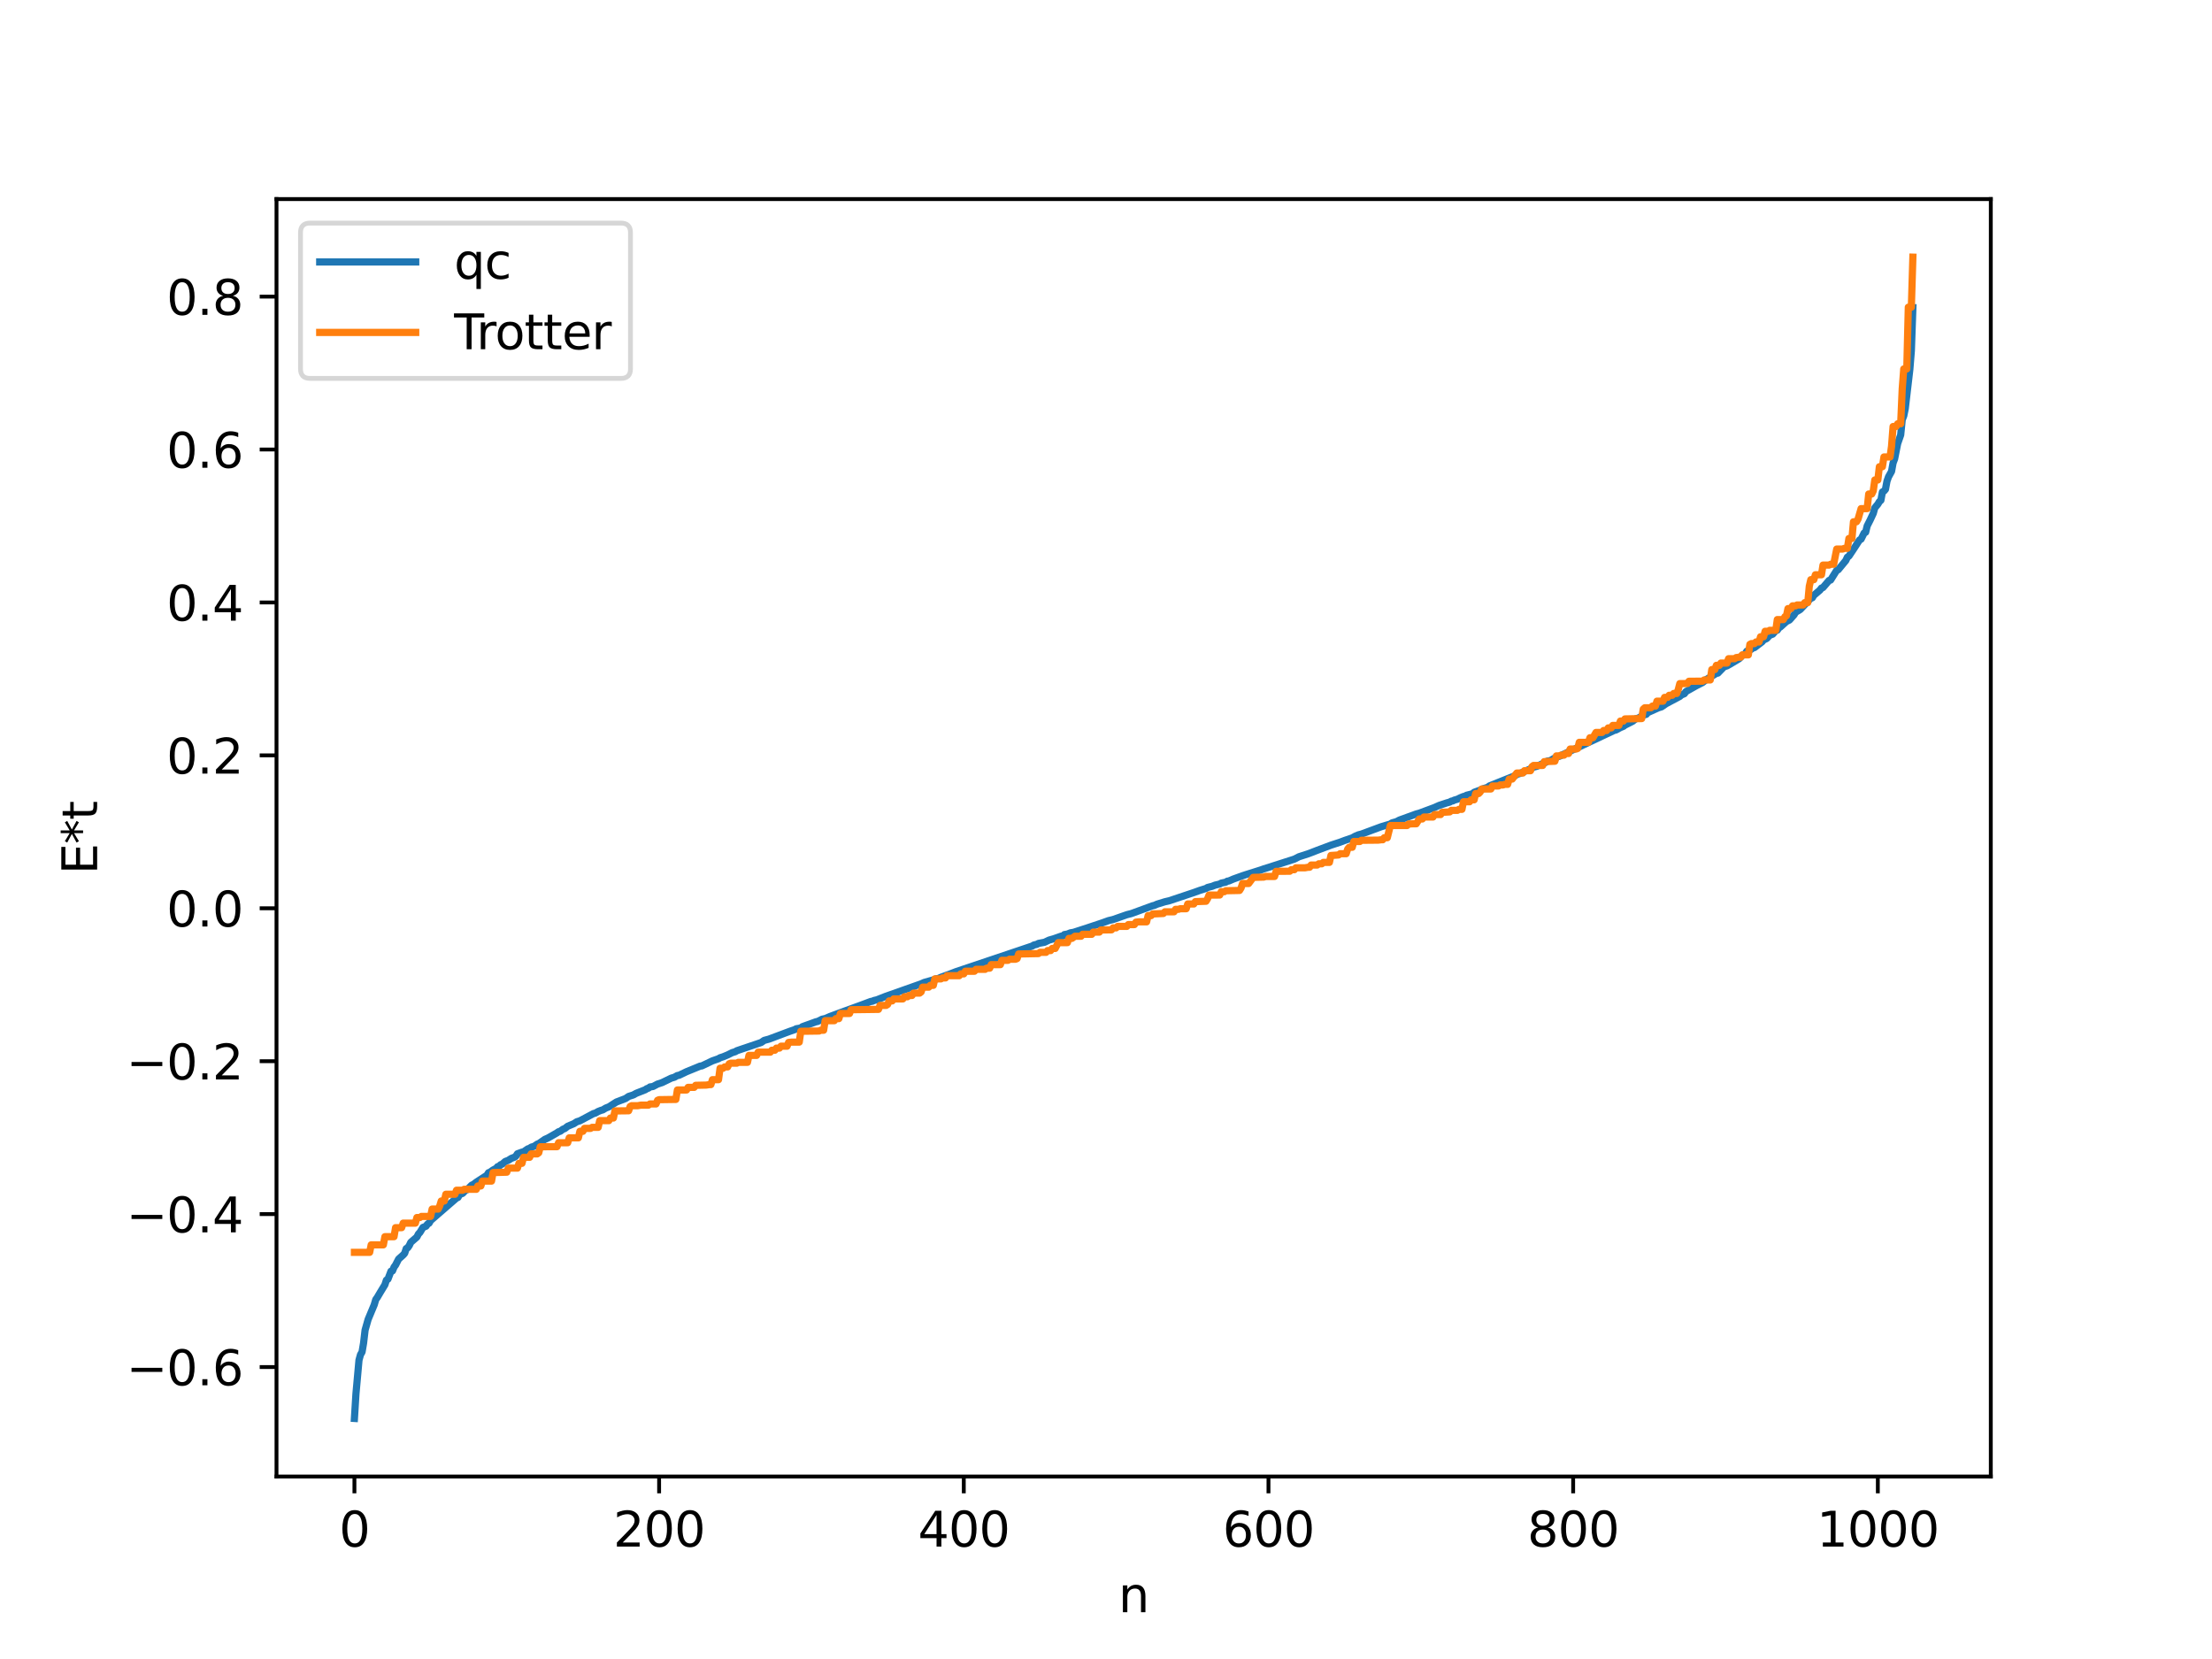<?xml version="1.0" encoding="utf-8" standalone="no"?>
<!DOCTYPE svg PUBLIC "-//W3C//DTD SVG 1.1//EN"
  "http://www.w3.org/Graphics/SVG/1.1/DTD/svg11.dtd">
<svg xmlns:xlink="http://www.w3.org/1999/xlink" width="460.8pt" height="345.6pt" viewBox="0 0 460.8 345.6" xmlns="http://www.w3.org/2000/svg" version="1.1">
 <defs>
  <style type="text/css">*{stroke-linejoin: round; stroke-linecap: butt}</style>
 </defs>
 <g id="figure_1">
  <g id="patch_1">
   <path d="M 0 345.6 
L 460.8 345.6 
L 460.8 0 
L 0 0 
z
" style="fill: #ffffff"/>
  </g>
  <g id="axes_1">
   <g id="patch_2">
    <path d="M 57.6 307.584 
L 414.72 307.584 
L 414.72 41.472 
L 57.6 41.472 
z
" style="fill: #ffffff"/>
   </g>
   <g id="matplotlib.axis_1">
    <g id="xtick_1">
     <g id="line2d_1">
      <defs>
       <path id="mb7b84bc82d" d="M 0 0 
L 0 3.5 
" style="stroke: #000000; stroke-width: 0.8"/>
      </defs>
      <g>
       <use xlink:href="#mb7b84bc82d" x="73.833" y="307.584" style="stroke: #000000; stroke-width: 0.8"/>
      </g>
     </g>
     <g id="text_1">
      <!-- 0 -->
      <g transform="translate(70.651 322.182) scale(0.1 -0.1)">
       <defs>
        <path id="DejaVuSans-30" d="M 2034 4250 
Q 1547 4250 1301 3770 
Q 1056 3291 1056 2328 
Q 1056 1369 1301 889 
Q 1547 409 2034 409 
Q 2525 409 2770 889 
Q 3016 1369 3016 2328 
Q 3016 3291 2770 3770 
Q 2525 4250 2034 4250 
z
M 2034 4750 
Q 2819 4750 3233 4129 
Q 3647 3509 3647 2328 
Q 3647 1150 3233 529 
Q 2819 -91 2034 -91 
Q 1250 -91 836 529 
Q 422 1150 422 2328 
Q 422 3509 836 4129 
Q 1250 4750 2034 4750 
z
" transform="scale(0.016)"/>
       </defs>
       <use xlink:href="#DejaVuSans-30"/>
      </g>
     </g>
    </g>
    <g id="xtick_2">
     <g id="line2d_2">
      <g>
       <use xlink:href="#mb7b84bc82d" x="137.304" y="307.584" style="stroke: #000000; stroke-width: 0.8"/>
      </g>
     </g>
     <g id="text_2">
      <!-- 200 -->
      <g transform="translate(127.76 322.182) scale(0.1 -0.1)">
       <defs>
        <path id="DejaVuSans-32" d="M 1228 531 
L 3431 531 
L 3431 0 
L 469 0 
L 469 531 
Q 828 903 1448 1529 
Q 2069 2156 2228 2338 
Q 2531 2678 2651 2914 
Q 2772 3150 2772 3378 
Q 2772 3750 2511 3984 
Q 2250 4219 1831 4219 
Q 1534 4219 1204 4116 
Q 875 4013 500 3803 
L 500 4441 
Q 881 4594 1212 4672 
Q 1544 4750 1819 4750 
Q 2544 4750 2975 4387 
Q 3406 4025 3406 3419 
Q 3406 3131 3298 2873 
Q 3191 2616 2906 2266 
Q 2828 2175 2409 1742 
Q 1991 1309 1228 531 
z
" transform="scale(0.016)"/>
       </defs>
       <use xlink:href="#DejaVuSans-32"/>
       <use xlink:href="#DejaVuSans-30" x="63.623"/>
       <use xlink:href="#DejaVuSans-30" x="127.246"/>
      </g>
     </g>
    </g>
    <g id="xtick_3">
     <g id="line2d_3">
      <g>
       <use xlink:href="#mb7b84bc82d" x="200.775" y="307.584" style="stroke: #000000; stroke-width: 0.8"/>
      </g>
     </g>
     <g id="text_3">
      <!-- 400 -->
      <g transform="translate(191.231 322.182) scale(0.1 -0.1)">
       <defs>
        <path id="DejaVuSans-34" d="M 2419 4116 
L 825 1625 
L 2419 1625 
L 2419 4116 
z
M 2253 4666 
L 3047 4666 
L 3047 1625 
L 3713 1625 
L 3713 1100 
L 3047 1100 
L 3047 0 
L 2419 0 
L 2419 1100 
L 313 1100 
L 313 1709 
L 2253 4666 
z
" transform="scale(0.016)"/>
       </defs>
       <use xlink:href="#DejaVuSans-34"/>
       <use xlink:href="#DejaVuSans-30" x="63.623"/>
       <use xlink:href="#DejaVuSans-30" x="127.246"/>
      </g>
     </g>
    </g>
    <g id="xtick_4">
     <g id="line2d_4">
      <g>
       <use xlink:href="#mb7b84bc82d" x="264.246" y="307.584" style="stroke: #000000; stroke-width: 0.8"/>
      </g>
     </g>
     <g id="text_4">
      <!-- 600 -->
      <g transform="translate(254.702 322.182) scale(0.1 -0.1)">
       <defs>
        <path id="DejaVuSans-36" d="M 2113 2584 
Q 1688 2584 1439 2293 
Q 1191 2003 1191 1497 
Q 1191 994 1439 701 
Q 1688 409 2113 409 
Q 2538 409 2786 701 
Q 3034 994 3034 1497 
Q 3034 2003 2786 2293 
Q 2538 2584 2113 2584 
z
M 3366 4563 
L 3366 3988 
Q 3128 4100 2886 4159 
Q 2644 4219 2406 4219 
Q 1781 4219 1451 3797 
Q 1122 3375 1075 2522 
Q 1259 2794 1537 2939 
Q 1816 3084 2150 3084 
Q 2853 3084 3261 2657 
Q 3669 2231 3669 1497 
Q 3669 778 3244 343 
Q 2819 -91 2113 -91 
Q 1303 -91 875 529 
Q 447 1150 447 2328 
Q 447 3434 972 4092 
Q 1497 4750 2381 4750 
Q 2619 4750 2861 4703 
Q 3103 4656 3366 4563 
z
" transform="scale(0.016)"/>
       </defs>
       <use xlink:href="#DejaVuSans-36"/>
       <use xlink:href="#DejaVuSans-30" x="63.623"/>
       <use xlink:href="#DejaVuSans-30" x="127.246"/>
      </g>
     </g>
    </g>
    <g id="xtick_5">
     <g id="line2d_5">
      <g>
       <use xlink:href="#mb7b84bc82d" x="327.717" y="307.584" style="stroke: #000000; stroke-width: 0.8"/>
      </g>
     </g>
     <g id="text_5">
      <!-- 800 -->
      <g transform="translate(318.173 322.182) scale(0.1 -0.1)">
       <defs>
        <path id="DejaVuSans-38" d="M 2034 2216 
Q 1584 2216 1326 1975 
Q 1069 1734 1069 1313 
Q 1069 891 1326 650 
Q 1584 409 2034 409 
Q 2484 409 2743 651 
Q 3003 894 3003 1313 
Q 3003 1734 2745 1975 
Q 2488 2216 2034 2216 
z
M 1403 2484 
Q 997 2584 770 2862 
Q 544 3141 544 3541 
Q 544 4100 942 4425 
Q 1341 4750 2034 4750 
Q 2731 4750 3128 4425 
Q 3525 4100 3525 3541 
Q 3525 3141 3298 2862 
Q 3072 2584 2669 2484 
Q 3125 2378 3379 2068 
Q 3634 1759 3634 1313 
Q 3634 634 3220 271 
Q 2806 -91 2034 -91 
Q 1263 -91 848 271 
Q 434 634 434 1313 
Q 434 1759 690 2068 
Q 947 2378 1403 2484 
z
M 1172 3481 
Q 1172 3119 1398 2916 
Q 1625 2713 2034 2713 
Q 2441 2713 2670 2916 
Q 2900 3119 2900 3481 
Q 2900 3844 2670 4047 
Q 2441 4250 2034 4250 
Q 1625 4250 1398 4047 
Q 1172 3844 1172 3481 
z
" transform="scale(0.016)"/>
       </defs>
       <use xlink:href="#DejaVuSans-38"/>
       <use xlink:href="#DejaVuSans-30" x="63.623"/>
       <use xlink:href="#DejaVuSans-30" x="127.246"/>
      </g>
     </g>
    </g>
    <g id="xtick_6">
     <g id="line2d_6">
      <g>
       <use xlink:href="#mb7b84bc82d" x="391.188" y="307.584" style="stroke: #000000; stroke-width: 0.8"/>
      </g>
     </g>
     <g id="text_6">
      <!-- 1000 -->
      <g transform="translate(378.463 322.182) scale(0.1 -0.1)">
       <defs>
        <path id="DejaVuSans-31" d="M 794 531 
L 1825 531 
L 1825 4091 
L 703 3866 
L 703 4441 
L 1819 4666 
L 2450 4666 
L 2450 531 
L 3481 531 
L 3481 0 
L 794 0 
L 794 531 
z
" transform="scale(0.016)"/>
       </defs>
       <use xlink:href="#DejaVuSans-31"/>
       <use xlink:href="#DejaVuSans-30" x="63.623"/>
       <use xlink:href="#DejaVuSans-30" x="127.246"/>
       <use xlink:href="#DejaVuSans-30" x="190.869"/>
      </g>
     </g>
    </g>
    <g id="text_7">
     <!-- n -->
     <g transform="translate(232.991 335.861) scale(0.1 -0.1)">
      <defs>
       <path id="DejaVuSans-6e" d="M 3513 2113 
L 3513 0 
L 2938 0 
L 2938 2094 
Q 2938 2591 2744 2837 
Q 2550 3084 2163 3084 
Q 1697 3084 1428 2787 
Q 1159 2491 1159 1978 
L 1159 0 
L 581 0 
L 581 3500 
L 1159 3500 
L 1159 2956 
Q 1366 3272 1645 3428 
Q 1925 3584 2291 3584 
Q 2894 3584 3203 3211 
Q 3513 2838 3513 2113 
z
" transform="scale(0.016)"/>
      </defs>
      <use xlink:href="#DejaVuSans-6e"/>
     </g>
    </g>
   </g>
   <g id="matplotlib.axis_2">
    <g id="ytick_1">
     <g id="line2d_7">
      <defs>
       <path id="m6960be400f" d="M 0 0 
L -3.5 0 
" style="stroke: #000000; stroke-width: 0.8"/>
      </defs>
      <g>
       <use xlink:href="#m6960be400f" x="57.6" y="284.778" style="stroke: #000000; stroke-width: 0.8"/>
      </g>
     </g>
     <g id="text_8">
      <!-- −0.6 -->
      <g transform="translate(26.317 288.577) scale(0.1 -0.1)">
       <defs>
        <path id="DejaVuSans-2212" d="M 678 2272 
L 4684 2272 
L 4684 1741 
L 678 1741 
L 678 2272 
z
" transform="scale(0.016)"/>
        <path id="DejaVuSans-2e" d="M 684 794 
L 1344 794 
L 1344 0 
L 684 0 
L 684 794 
z
" transform="scale(0.016)"/>
       </defs>
       <use xlink:href="#DejaVuSans-2212"/>
       <use xlink:href="#DejaVuSans-30" x="83.789"/>
       <use xlink:href="#DejaVuSans-2e" x="147.412"/>
       <use xlink:href="#DejaVuSans-36" x="179.199"/>
      </g>
     </g>
    </g>
    <g id="ytick_2">
     <g id="line2d_8">
      <g>
       <use xlink:href="#m6960be400f" x="57.6" y="252.922" style="stroke: #000000; stroke-width: 0.8"/>
      </g>
     </g>
     <g id="text_9">
      <!-- −0.4 -->
      <g transform="translate(26.317 256.721) scale(0.1 -0.1)">
       <use xlink:href="#DejaVuSans-2212"/>
       <use xlink:href="#DejaVuSans-30" x="83.789"/>
       <use xlink:href="#DejaVuSans-2e" x="147.412"/>
       <use xlink:href="#DejaVuSans-34" x="179.199"/>
      </g>
     </g>
    </g>
    <g id="ytick_3">
     <g id="line2d_9">
      <g>
       <use xlink:href="#m6960be400f" x="57.6" y="221.066" style="stroke: #000000; stroke-width: 0.8"/>
      </g>
     </g>
     <g id="text_10">
      <!-- −0.2 -->
      <g transform="translate(26.317 224.866) scale(0.1 -0.1)">
       <use xlink:href="#DejaVuSans-2212"/>
       <use xlink:href="#DejaVuSans-30" x="83.789"/>
       <use xlink:href="#DejaVuSans-2e" x="147.412"/>
       <use xlink:href="#DejaVuSans-32" x="179.199"/>
      </g>
     </g>
    </g>
    <g id="ytick_4">
     <g id="line2d_10">
      <g>
       <use xlink:href="#m6960be400f" x="57.6" y="189.211" style="stroke: #000000; stroke-width: 0.8"/>
      </g>
     </g>
     <g id="text_11">
      <!-- 0.0 -->
      <g transform="translate(34.697 193.01) scale(0.1 -0.1)">
       <use xlink:href="#DejaVuSans-30"/>
       <use xlink:href="#DejaVuSans-2e" x="63.623"/>
       <use xlink:href="#DejaVuSans-30" x="95.41"/>
      </g>
     </g>
    </g>
    <g id="ytick_5">
     <g id="line2d_11">
      <g>
       <use xlink:href="#m6960be400f" x="57.6" y="157.355" style="stroke: #000000; stroke-width: 0.8"/>
      </g>
     </g>
     <g id="text_12">
      <!-- 0.2 -->
      <g transform="translate(34.697 161.154) scale(0.1 -0.1)">
       <use xlink:href="#DejaVuSans-30"/>
       <use xlink:href="#DejaVuSans-2e" x="63.623"/>
       <use xlink:href="#DejaVuSans-32" x="95.41"/>
      </g>
     </g>
    </g>
    <g id="ytick_6">
     <g id="line2d_12">
      <g>
       <use xlink:href="#m6960be400f" x="57.6" y="125.499" style="stroke: #000000; stroke-width: 0.8"/>
      </g>
     </g>
     <g id="text_13">
      <!-- 0.4 -->
      <g transform="translate(34.697 129.298) scale(0.1 -0.1)">
       <use xlink:href="#DejaVuSans-30"/>
       <use xlink:href="#DejaVuSans-2e" x="63.623"/>
       <use xlink:href="#DejaVuSans-34" x="95.41"/>
      </g>
     </g>
    </g>
    <g id="ytick_7">
     <g id="line2d_13">
      <g>
       <use xlink:href="#m6960be400f" x="57.6" y="93.643" style="stroke: #000000; stroke-width: 0.8"/>
      </g>
     </g>
     <g id="text_14">
      <!-- 0.6 -->
      <g transform="translate(34.697 97.442) scale(0.1 -0.1)">
       <use xlink:href="#DejaVuSans-30"/>
       <use xlink:href="#DejaVuSans-2e" x="63.623"/>
       <use xlink:href="#DejaVuSans-36" x="95.41"/>
      </g>
     </g>
    </g>
    <g id="ytick_8">
     <g id="line2d_14">
      <g>
       <use xlink:href="#m6960be400f" x="57.6" y="61.787" style="stroke: #000000; stroke-width: 0.8"/>
      </g>
     </g>
     <g id="text_15">
      <!-- 0.8 -->
      <g transform="translate(34.697 65.587) scale(0.1 -0.1)">
       <use xlink:href="#DejaVuSans-30"/>
       <use xlink:href="#DejaVuSans-2e" x="63.623"/>
       <use xlink:href="#DejaVuSans-38" x="95.41"/>
      </g>
     </g>
    </g>
    <g id="text_16">
     <!-- E*t -->
     <g transform="translate(20.238 182.148) rotate(-90) scale(0.1 -0.1)">
      <defs>
       <path id="DejaVuSans-45" d="M 628 4666 
L 3578 4666 
L 3578 4134 
L 1259 4134 
L 1259 2753 
L 3481 2753 
L 3481 2222 
L 1259 2222 
L 1259 531 
L 3634 531 
L 3634 0 
L 628 0 
L 628 4666 
z
" transform="scale(0.016)"/>
       <path id="DejaVuSans-2a" d="M 3009 3897 
L 1888 3291 
L 3009 2681 
L 2828 2375 
L 1778 3009 
L 1778 1831 
L 1422 1831 
L 1422 3009 
L 372 2375 
L 191 2681 
L 1313 3291 
L 191 3897 
L 372 4206 
L 1422 3572 
L 1422 4750 
L 1778 4750 
L 1778 3572 
L 2828 4206 
L 3009 3897 
z
" transform="scale(0.016)"/>
       <path id="DejaVuSans-74" d="M 1172 4494 
L 1172 3500 
L 2356 3500 
L 2356 3053 
L 1172 3053 
L 1172 1153 
Q 1172 725 1289 603 
Q 1406 481 1766 481 
L 2356 481 
L 2356 0 
L 1766 0 
Q 1100 0 847 248 
Q 594 497 594 1153 
L 594 3053 
L 172 3053 
L 172 3500 
L 594 3500 
L 594 4494 
L 1172 4494 
z
" transform="scale(0.016)"/>
      </defs>
      <use xlink:href="#DejaVuSans-45"/>
      <use xlink:href="#DejaVuSans-2a" x="63.184"/>
      <use xlink:href="#DejaVuSans-74" x="113.184"/>
     </g>
    </g>
   </g>
   <g id="line2d_15">
    <path d="M 73.833 295.488 
L 74.15 290.369 
L 74.785 283.33 
L 75.102 282.192 
L 75.42 281.648 
L 75.737 279.793 
L 76.054 277.081 
L 76.689 274.851 
L 77.958 271.807 
L 78.276 270.722 
L 78.593 270.286 
L 79.228 269.206 
L 80.18 267.641 
L 80.497 266.667 
L 80.815 266.477 
L 81.449 264.816 
L 81.767 264.751 
L 82.084 263.963 
L 82.401 263.532 
L 83.036 262.291 
L 83.988 261.436 
L 84.305 261.074 
L 84.623 260.098 
L 84.94 259.928 
L 85.258 259.468 
L 85.575 258.801 
L 86.844 257.701 
L 87.162 257.074 
L 87.479 256.739 
L 88.114 255.692 
L 88.748 255.442 
L 89.066 254.992 
L 89.383 254.813 
L 89.7 254.26 
L 95.096 249.584 
L 95.413 249.447 
L 95.73 248.851 
L 96.365 248.605 
L 97 247.936 
L 97.317 247.839 
L 98.269 246.879 
L 98.586 246.762 
L 99.221 246.27 
L 101.443 244.827 
L 101.76 244.306 
L 102.077 244.185 
L 102.712 243.733 
L 103.347 243.401 
L 103.664 243.038 
L 103.981 242.952 
L 104.299 242.63 
L 104.616 242.524 
L 105.251 241.955 
L 105.886 241.719 
L 106.52 241.313 
L 107.155 241.073 
L 107.472 240.85 
L 107.79 240.352 
L 108.742 240.01 
L 109.059 239.948 
L 110.011 239.298 
L 110.329 239.245 
L 110.646 238.98 
L 111.281 238.788 
L 111.915 238.345 
L 112.233 238.237 
L 113.502 237.353 
L 114.137 237.071 
L 114.772 236.716 
L 116.041 235.985 
L 116.358 235.752 
L 116.676 235.684 
L 117.31 235.215 
L 117.628 235.119 
L 118.262 234.621 
L 119.532 234.087 
L 120.167 233.678 
L 120.801 233.486 
L 123.658 231.965 
L 123.975 231.901 
L 124.61 231.541 
L 125.244 231.291 
L 125.562 231.217 
L 126.196 230.829 
L 126.831 230.586 
L 127.783 229.972 
L 128.418 229.567 
L 130.322 228.841 
L 130.957 228.405 
L 131.909 228.102 
L 132.543 227.753 
L 134.448 227.003 
L 134.765 226.769 
L 135.082 226.689 
L 135.4 226.434 
L 136.034 226.336 
L 136.986 225.832 
L 137.939 225.518 
L 139.843 224.594 
L 140.477 224.411 
L 141.112 224.047 
L 141.429 224.015 
L 143.016 223.255 
L 144.92 222.477 
L 145.872 222.082 
L 146.19 222.056 
L 148.411 220.993 
L 149.681 220.551 
L 149.998 220.351 
L 150.633 220.151 
L 151.585 219.758 
L 152.537 219.281 
L 153.172 219.088 
L 153.489 218.89 
L 154.124 218.673 
L 158.567 217.169 
L 159.201 216.73 
L 160.153 216.477 
L 164.596 214.815 
L 165.548 214.493 
L 165.866 214.31 
L 166.818 214.154 
L 167.135 213.885 
L 169.357 213.081 
L 169.991 212.85 
L 170.309 212.797 
L 171.261 212.319 
L 171.896 212.185 
L 172.848 211.776 
L 175.069 210.945 
L 179.195 209.448 
L 179.829 209.212 
L 181.416 208.617 
L 181.734 208.582 
L 182.051 208.427 
L 182.686 208.275 
L 184.59 207.523 
L 185.224 207.305 
L 191.889 204.947 
L 192.524 204.662 
L 194.428 204.129 
L 195.062 203.889 
L 195.38 203.868 
L 196.015 203.586 
L 198.236 202.769 
L 199.188 202.402 
L 200.775 201.868 
L 215.056 197.067 
L 215.373 196.864 
L 216.008 196.718 
L 216.325 196.531 
L 217.595 196.293 
L 218.547 195.837 
L 219.499 195.566 
L 221.086 195.01 
L 221.403 195.004 
L 221.72 194.693 
L 222.355 194.584 
L 222.99 194.326 
L 223.624 194.222 
L 226.481 193.299 
L 229.654 192.241 
L 230.924 191.782 
L 231.876 191.554 
L 234.097 190.775 
L 234.732 190.551 
L 235.684 190.31 
L 240.127 188.683 
L 240.444 188.618 
L 241.079 188.343 
L 242.666 187.853 
L 243.618 187.631 
L 248.696 185.932 
L 249.965 185.475 
L 251.234 185.08 
L 251.552 184.875 
L 252.504 184.637 
L 253.139 184.384 
L 254.091 184.163 
L 254.408 183.97 
L 255.36 183.77 
L 255.677 183.563 
L 255.995 183.523 
L 256.947 183.115 
L 258.851 182.429 
L 259.486 182.222 
L 262.659 181.222 
L 263.294 180.994 
L 263.929 180.8 
L 269.641 178.97 
L 270.593 178.48 
L 272.497 177.864 
L 273.132 177.626 
L 274.401 177.134 
L 277.258 176.062 
L 279.162 175.443 
L 280.114 175.083 
L 281.7 174.541 
L 282.335 174.187 
L 282.97 173.916 
L 283.605 173.754 
L 287.73 172.224 
L 288.682 171.935 
L 289.634 171.659 
L 289.952 171.433 
L 290.904 171.166 
L 291.539 170.833 
L 295.029 169.565 
L 295.664 169.397 
L 298.838 168.217 
L 299.79 167.787 
L 300.424 167.577 
L 301.377 167.26 
L 302.011 167.087 
L 302.329 166.895 
L 302.646 166.845 
L 302.963 166.677 
L 303.598 166.497 
L 304.233 166.18 
L 304.867 165.925 
L 305.185 165.862 
L 305.502 165.672 
L 306.772 165.351 
L 307.089 165.05 
L 308.358 164.59 
L 308.993 164.3 
L 309.945 164.001 
L 310.262 163.732 
L 315.658 161.57 
L 315.975 161.319 
L 316.61 161.134 
L 319.148 160.023 
L 319.466 159.805 
L 320.1 159.652 
L 321.687 158.947 
L 322.005 158.819 
L 322.322 158.56 
L 322.957 158.452 
L 323.909 157.893 
L 324.226 157.801 
L 324.543 157.587 
L 324.861 157.546 
L 327.082 156.476 
L 336.286 152.144 
L 336.603 152.085 
L 337.555 151.567 
L 338.19 151.307 
L 338.507 151.058 
L 339.142 150.745 
L 340.094 150.259 
L 340.729 149.75 
L 341.363 149.562 
L 342.315 148.997 
L 342.95 148.807 
L 343.267 148.441 
L 345.489 147.444 
L 346.124 147.251 
L 347.076 146.593 
L 349.932 145.075 
L 350.249 144.779 
L 350.884 144.515 
L 351.201 144.073 
L 353.423 142.818 
L 354.692 142.169 
L 355.327 141.646 
L 357.548 140.271 
L 357.866 140.221 
L 359.135 138.912 
L 359.77 138.706 
L 360.405 138.356 
L 362.309 137.216 
L 362.943 136.557 
L 363.578 136.163 
L 363.896 135.653 
L 364.53 135.381 
L 364.848 135.241 
L 365.165 134.954 
L 365.482 134.911 
L 367.069 133.698 
L 367.386 133.313 
L 368.021 133.026 
L 368.656 132.35 
L 369.291 132.101 
L 369.925 131.356 
L 370.243 131.28 
L 370.56 130.793 
L 370.877 130.611 
L 372.147 129.466 
L 372.781 129.164 
L 373.734 128.083 
L 374.051 127.543 
L 375.003 126.981 
L 377.224 124.627 
L 377.542 124.526 
L 377.859 124.012 
L 379.129 122.928 
L 379.446 122.505 
L 379.763 122.394 
L 380.398 121.657 
L 381.033 120.913 
L 381.35 120.832 
L 382.62 118.805 
L 382.937 118.684 
L 384.524 116.756 
L 384.841 116.068 
L 385.158 115.859 
L 386.428 113.945 
L 387.062 112.957 
L 387.38 112.481 
L 387.697 112.316 
L 388.332 111.038 
L 388.649 110.874 
L 388.967 109.558 
L 389.601 108.306 
L 390.236 106.945 
L 390.553 105.794 
L 391.188 105.038 
L 391.505 104.503 
L 391.823 104.224 
L 392.14 102.486 
L 392.458 102.308 
L 392.775 101.937 
L 393.092 100.238 
L 393.41 99.338 
L 394.044 98.199 
L 394.362 96.438 
L 394.679 95.604 
L 395.314 92.42 
L 395.948 90.602 
L 396.266 87.445 
L 396.583 86.628 
L 396.9 85.113 
L 397.853 76.943 
L 398.17 73.061 
L 398.487 64.087 
L 398.487 64.087 
" clip-path="url(#p5fcb8d8741)" style="fill: none; stroke: #1f77b4; stroke-width: 1.5; stroke-linecap: square"/>
   </g>
   <g id="line2d_16">
    <path d="M 73.833 260.886 
L 77.006 260.886 
L 77.324 259.327 
L 79.862 259.327 
L 80.18 257.625 
L 82.084 257.625 
L 82.401 255.745 
L 83.671 255.745 
L 83.988 254.802 
L 86.527 254.802 
L 86.844 253.634 
L 87.479 253.634 
L 87.796 253.4 
L 89.7 253.4 
L 90.018 251.871 
L 91.287 251.871 
L 91.605 251.208 
L 91.922 250.188 
L 92.557 250.188 
L 92.874 248.786 
L 94.778 248.786 
L 95.096 247.95 
L 96.365 247.95 
L 96.682 247.755 
L 99.221 247.755 
L 99.539 247.057 
L 100.173 247.057 
L 100.491 246.042 
L 102.395 246.042 
L 102.712 244.273 
L 105.568 244.189 
L 105.886 243.344 
L 107.79 243.344 
L 108.107 242.342 
L 108.742 242.342 
L 109.059 241.091 
L 110.329 241.091 
L 110.646 240.379 
L 111.915 240.379 
L 112.233 240.141 
L 112.55 238.89 
L 116.041 238.874 
L 116.358 238.051 
L 118.262 238.051 
L 118.58 237.039 
L 120.484 237.039 
L 120.801 235.675 
L 121.436 235.675 
L 121.753 235.063 
L 123.023 235.063 
L 123.34 234.849 
L 124.61 234.849 
L 124.927 233.453 
L 126.831 233.453 
L 127.148 232.91 
L 127.783 232.91 
L 128.1 231.428 
L 130.957 231.394 
L 131.274 230.496 
L 131.591 230.336 
L 132.861 230.336 
L 133.496 230.222 
L 135.082 230.222 
L 135.4 229.971 
L 136.669 229.971 
L 136.986 229.214 
L 137.304 229.081 
L 140.795 229.03 
L 141.112 227.064 
L 143.016 227.064 
L 143.334 226.521 
L 144.603 226.521 
L 144.92 226.092 
L 147.142 226.041 
L 147.777 225.941 
L 148.094 225.941 
L 148.411 224.917 
L 149.681 224.917 
L 149.998 222.541 
L 150.633 222.541 
L 150.95 222.255 
L 151.585 222.255 
L 151.902 221.606 
L 152.22 221.48 
L 153.489 221.48 
L 153.806 221.303 
L 155.71 221.303 
L 156.028 219.863 
L 157.615 219.857 
L 157.932 219.186 
L 160.471 219.186 
L 160.788 218.78 
L 161.423 218.78 
L 161.74 218.34 
L 162.375 218.34 
L 162.692 217.944 
L 163.962 217.944 
L 164.279 217.159 
L 164.914 217.091 
L 166.5 217.091 
L 166.818 214.834 
L 170.626 214.783 
L 170.943 214.618 
L 171.578 214.618 
L 171.896 212.627 
L 173.8 212.627 
L 174.117 212.2 
L 174.752 212.2 
L 175.069 211.128 
L 176.973 211.128 
L 177.291 210.342 
L 183.003 210.267 
L 183.32 209.445 
L 184.59 209.445 
L 184.907 209.246 
L 185.224 208.512 
L 185.859 208.512 
L 186.177 208.094 
L 188.081 208.094 
L 188.398 207.648 
L 189.033 207.648 
L 189.35 207.38 
L 189.985 207.38 
L 190.302 206.882 
L 191.572 206.882 
L 191.889 206.634 
L 192.206 205.643 
L 193.476 205.643 
L 193.793 205.265 
L 194.428 205.265 
L 194.745 203.918 
L 196.015 203.918 
L 196.332 203.718 
L 196.967 203.718 
L 197.284 203.258 
L 199.823 203.258 
L 200.14 202.88 
L 200.775 202.88 
L 201.092 202.329 
L 202.996 202.329 
L 203.314 201.934 
L 205.218 201.934 
L 205.535 201.692 
L 206.17 201.692 
L 206.487 200.955 
L 208.391 200.955 
L 208.709 200.057 
L 209.978 200.057 
L 210.296 199.826 
L 211.565 199.826 
L 211.882 199.686 
L 212.2 198.734 
L 216.325 198.651 
L 216.643 198.391 
L 217.912 198.391 
L 218.229 198.025 
L 218.864 198.025 
L 219.181 197.584 
L 219.816 197.584 
L 220.451 196.371 
L 222.355 196.371 
L 222.672 195.486 
L 223.307 195.486 
L 223.942 195.033 
L 225.211 195.033 
L 225.529 194.634 
L 227.433 194.634 
L 227.75 194.173 
L 229.02 194.173 
L 229.337 193.736 
L 231.558 193.7 
L 231.876 193.295 
L 232.51 193.295 
L 232.828 192.988 
L 234.732 192.988 
L 235.049 192.609 
L 236.319 192.609 
L 236.636 192.104 
L 237.271 192.038 
L 238.858 192.038 
L 239.175 190.739 
L 239.81 190.739 
L 240.127 190.395 
L 242.348 190.295 
L 242.666 189.945 
L 244.57 189.945 
L 244.887 189.431 
L 245.522 189.431 
L 245.839 189.304 
L 247.109 189.304 
L 247.426 188.319 
L 248.696 188.319 
L 249.013 187.828 
L 251.234 187.748 
L 251.552 187.237 
L 251.869 186.462 
L 254.091 186.449 
L 254.408 185.759 
L 255.043 185.759 
L 255.36 185.556 
L 258.216 185.499 
L 258.534 184.995 
L 258.851 184.051 
L 260.12 184.051 
L 261.072 182.772 
L 263.294 182.717 
L 263.611 182.581 
L 265.515 182.581 
L 265.833 181.518 
L 268.689 181.492 
L 269.006 181.175 
L 269.641 181.175 
L 269.958 180.78 
L 271.862 180.78 
L 272.497 180.664 
L 272.815 180.664 
L 273.132 180.202 
L 274.401 180.202 
L 274.719 179.946 
L 275.353 179.946 
L 275.671 179.652 
L 276.94 179.652 
L 277.258 178.214 
L 278.844 178.108 
L 279.162 177.847 
L 280.431 177.847 
L 280.748 176.868 
L 281.066 176.507 
L 281.7 176.507 
L 282.018 175.297 
L 283.287 175.297 
L 283.605 175.048 
L 287.096 175.015 
L 287.73 174.937 
L 288.048 174.937 
L 288.365 174.512 
L 289 174.512 
L 289.634 171.976 
L 293.125 171.966 
L 293.443 171.655 
L 294.395 171.611 
L 295.029 171.611 
L 295.664 170.612 
L 296.299 170.612 
L 296.616 170.204 
L 298.52 170.204 
L 298.838 169.69 
L 300.107 169.69 
L 300.424 169.231 
L 302.011 169.13 
L 302.329 168.815 
L 303.598 168.815 
L 303.915 168.602 
L 304.55 168.602 
L 304.867 167.023 
L 306.137 167.023 
L 306.454 166.618 
L 307.089 166.618 
L 307.406 165.31 
L 308.041 165.31 
L 308.358 164.988 
L 308.676 164.358 
L 310.58 164.358 
L 310.897 163.732 
L 312.167 163.732 
L 312.484 163.522 
L 313.119 163.522 
L 313.436 163.398 
L 314.071 163.398 
L 314.388 162.297 
L 315.023 162.297 
L 315.975 161.04 
L 317.244 161.04 
L 317.562 160.555 
L 318.831 160.555 
L 319.148 159.69 
L 319.466 159.458 
L 321.37 159.458 
L 321.687 158.662 
L 323.909 158.581 
L 324.226 157.466 
L 324.861 157.466 
L 325.178 157.313 
L 325.813 157.313 
L 326.13 156.971 
L 326.765 156.971 
L 327.082 156.039 
L 328.352 156.039 
L 328.669 155.913 
L 328.986 154.64 
L 330.891 154.64 
L 331.208 153.686 
L 331.843 153.686 
L 332.477 152.58 
L 333.747 152.58 
L 334.064 152.173 
L 334.699 152.173 
L 335.016 151.639 
L 335.651 151.639 
L 335.968 151.114 
L 337.238 151.114 
L 337.555 150.211 
L 338.19 150.211 
L 338.507 149.763 
L 341.998 149.693 
L 342.315 147.728 
L 342.633 147.446 
L 343.902 147.446 
L 344.22 147.09 
L 344.854 147.09 
L 345.172 146.065 
L 346.441 146.065 
L 346.758 145.281 
L 347.393 145.281 
L 347.71 144.842 
L 348.345 144.842 
L 348.662 144.462 
L 349.297 144.462 
L 349.615 143.634 
L 349.932 142.405 
L 351.519 142.396 
L 351.836 141.917 
L 354.692 141.9 
L 355.01 141.648 
L 356.279 141.648 
L 356.596 139.485 
L 357.231 139.485 
L 357.548 138.602 
L 358.183 138.602 
L 358.5 138.124 
L 359.77 138.124 
L 360.087 137.221 
L 361.357 137.221 
L 361.674 136.988 
L 362.309 136.902 
L 362.626 136.902 
L 362.943 136.421 
L 364.213 136.421 
L 364.53 134.233 
L 364.848 134.071 
L 365.482 134.071 
L 365.8 133.732 
L 366.434 133.732 
L 366.752 132.645 
L 367.386 132.645 
L 367.704 131.507 
L 368.339 131.507 
L 368.656 131.305 
L 369.925 131.305 
L 370.243 129.068 
L 371.512 129.068 
L 371.829 128.469 
L 372.147 128.286 
L 372.464 126.782 
L 373.099 126.782 
L 373.416 126.21 
L 374.051 126.21 
L 374.368 126.023 
L 375.638 126.023 
L 375.955 125.542 
L 376.59 125.542 
L 376.907 122.125 
L 377.224 120.757 
L 377.859 120.757 
L 378.177 119.734 
L 379.446 119.734 
L 379.763 117.72 
L 381.033 117.72 
L 381.35 117.546 
L 381.985 117.546 
L 382.62 114.378 
L 383.889 114.378 
L 384.206 114.227 
L 384.841 114.227 
L 385.158 112.179 
L 385.793 112.179 
L 386.11 108.693 
L 386.745 108.693 
L 387.062 108.146 
L 387.697 105.956 
L 388.967 105.956 
L 389.284 102.91 
L 389.919 102.91 
L 390.236 102.249 
L 390.553 99.987 
L 391.188 99.987 
L 391.505 97.227 
L 392.14 97.227 
L 392.458 95.197 
L 393.727 95.197 
L 394.044 92.956 
L 394.362 88.848 
L 394.996 88.848 
L 395.314 88.287 
L 395.948 88.287 
L 396.266 81.022 
L 396.583 76.854 
L 397.218 76.854 
L 397.535 63.996 
L 398.17 63.996 
L 398.487 53.568 
L 398.487 53.568 
" clip-path="url(#p5fcb8d8741)" style="fill: none; stroke: #ff7f0e; stroke-width: 1.5; stroke-linecap: square"/>
   </g>
   <g id="patch_3">
    <path d="M 57.6 307.584 
L 57.6 41.472 
" style="fill: none; stroke: #000000; stroke-width: 0.8; stroke-linejoin: miter; stroke-linecap: square"/>
   </g>
   <g id="patch_4">
    <path d="M 414.72 307.584 
L 414.72 41.472 
" style="fill: none; stroke: #000000; stroke-width: 0.8; stroke-linejoin: miter; stroke-linecap: square"/>
   </g>
   <g id="patch_5">
    <path d="M 57.6 307.584 
L 414.72 307.584 
" style="fill: none; stroke: #000000; stroke-width: 0.8; stroke-linejoin: miter; stroke-linecap: square"/>
   </g>
   <g id="patch_6">
    <path d="M 57.6 41.472 
L 414.72 41.472 
" style="fill: none; stroke: #000000; stroke-width: 0.8; stroke-linejoin: miter; stroke-linecap: square"/>
   </g>
   <g id="legend_1">
    <g id="patch_7">
     <path d="M 64.6 78.828 
L 129.342 78.828 
Q 131.342 78.828 131.342 76.828 
L 131.342 48.472 
Q 131.342 46.472 129.342 46.472 
L 64.6 46.472 
Q 62.6 46.472 62.6 48.472 
L 62.6 76.828 
Q 62.6 78.828 64.6 78.828 
z
" style="fill: #ffffff; opacity: 0.8; stroke: #cccccc; stroke-linejoin: miter"/>
    </g>
    <g id="line2d_17">
     <path d="M 66.6 54.57 
L 76.6 54.57 
L 86.6 54.57 
" style="fill: none; stroke: #1f77b4; stroke-width: 1.5; stroke-linecap: square"/>
    </g>
    <g id="text_17">
     <!-- qc -->
     <g transform="translate(94.6 58.07) scale(0.1 -0.1)">
      <defs>
       <path id="DejaVuSans-71" d="M 947 1747 
Q 947 1113 1208 752 
Q 1469 391 1925 391 
Q 2381 391 2643 752 
Q 2906 1113 2906 1747 
Q 2906 2381 2643 2742 
Q 2381 3103 1925 3103 
Q 1469 3103 1208 2742 
Q 947 2381 947 1747 
z
M 2906 525 
Q 2725 213 2448 61 
Q 2172 -91 1784 -91 
Q 1150 -91 751 415 
Q 353 922 353 1747 
Q 353 2572 751 3078 
Q 1150 3584 1784 3584 
Q 2172 3584 2448 3432 
Q 2725 3281 2906 2969 
L 2906 3500 
L 3481 3500 
L 3481 -1331 
L 2906 -1331 
L 2906 525 
z
" transform="scale(0.016)"/>
       <path id="DejaVuSans-63" d="M 3122 3366 
L 3122 2828 
Q 2878 2963 2633 3030 
Q 2388 3097 2138 3097 
Q 1578 3097 1268 2742 
Q 959 2388 959 1747 
Q 959 1106 1268 751 
Q 1578 397 2138 397 
Q 2388 397 2633 464 
Q 2878 531 3122 666 
L 3122 134 
Q 2881 22 2623 -34 
Q 2366 -91 2075 -91 
Q 1284 -91 818 406 
Q 353 903 353 1747 
Q 353 2603 823 3093 
Q 1294 3584 2113 3584 
Q 2378 3584 2631 3529 
Q 2884 3475 3122 3366 
z
" transform="scale(0.016)"/>
      </defs>
      <use xlink:href="#DejaVuSans-71"/>
      <use xlink:href="#DejaVuSans-63" x="63.477"/>
     </g>
    </g>
    <g id="line2d_18">
     <path d="M 66.6 69.249 
L 76.6 69.249 
L 86.6 69.249 
" style="fill: none; stroke: #ff7f0e; stroke-width: 1.5; stroke-linecap: square"/>
    </g>
    <g id="text_18">
     <!-- Trotter -->
     <g transform="translate(94.6 72.749) scale(0.1 -0.1)">
      <defs>
       <path id="DejaVuSans-54" d="M -19 4666 
L 3928 4666 
L 3928 4134 
L 2272 4134 
L 2272 0 
L 1638 0 
L 1638 4134 
L -19 4134 
L -19 4666 
z
" transform="scale(0.016)"/>
       <path id="DejaVuSans-72" d="M 2631 2963 
Q 2534 3019 2420 3045 
Q 2306 3072 2169 3072 
Q 1681 3072 1420 2755 
Q 1159 2438 1159 1844 
L 1159 0 
L 581 0 
L 581 3500 
L 1159 3500 
L 1159 2956 
Q 1341 3275 1631 3429 
Q 1922 3584 2338 3584 
Q 2397 3584 2469 3576 
Q 2541 3569 2628 3553 
L 2631 2963 
z
" transform="scale(0.016)"/>
       <path id="DejaVuSans-6f" d="M 1959 3097 
Q 1497 3097 1228 2736 
Q 959 2375 959 1747 
Q 959 1119 1226 758 
Q 1494 397 1959 397 
Q 2419 397 2687 759 
Q 2956 1122 2956 1747 
Q 2956 2369 2687 2733 
Q 2419 3097 1959 3097 
z
M 1959 3584 
Q 2709 3584 3137 3096 
Q 3566 2609 3566 1747 
Q 3566 888 3137 398 
Q 2709 -91 1959 -91 
Q 1206 -91 779 398 
Q 353 888 353 1747 
Q 353 2609 779 3096 
Q 1206 3584 1959 3584 
z
" transform="scale(0.016)"/>
       <path id="DejaVuSans-65" d="M 3597 1894 
L 3597 1613 
L 953 1613 
Q 991 1019 1311 708 
Q 1631 397 2203 397 
Q 2534 397 2845 478 
Q 3156 559 3463 722 
L 3463 178 
Q 3153 47 2828 -22 
Q 2503 -91 2169 -91 
Q 1331 -91 842 396 
Q 353 884 353 1716 
Q 353 2575 817 3079 
Q 1281 3584 2069 3584 
Q 2775 3584 3186 3129 
Q 3597 2675 3597 1894 
z
M 3022 2063 
Q 3016 2534 2758 2815 
Q 2500 3097 2075 3097 
Q 1594 3097 1305 2825 
Q 1016 2553 972 2059 
L 3022 2063 
z
" transform="scale(0.016)"/>
      </defs>
      <use xlink:href="#DejaVuSans-54"/>
      <use xlink:href="#DejaVuSans-72" x="46.334"/>
      <use xlink:href="#DejaVuSans-6f" x="85.197"/>
      <use xlink:href="#DejaVuSans-74" x="146.379"/>
      <use xlink:href="#DejaVuSans-74" x="185.588"/>
      <use xlink:href="#DejaVuSans-65" x="224.797"/>
      <use xlink:href="#DejaVuSans-72" x="286.32"/>
     </g>
    </g>
   </g>
  </g>
 </g>
 <defs>
  <clipPath id="p5fcb8d8741">
   <rect x="57.6" y="41.472" width="357.12" height="266.112"/>
  </clipPath>
 </defs>
</svg>
